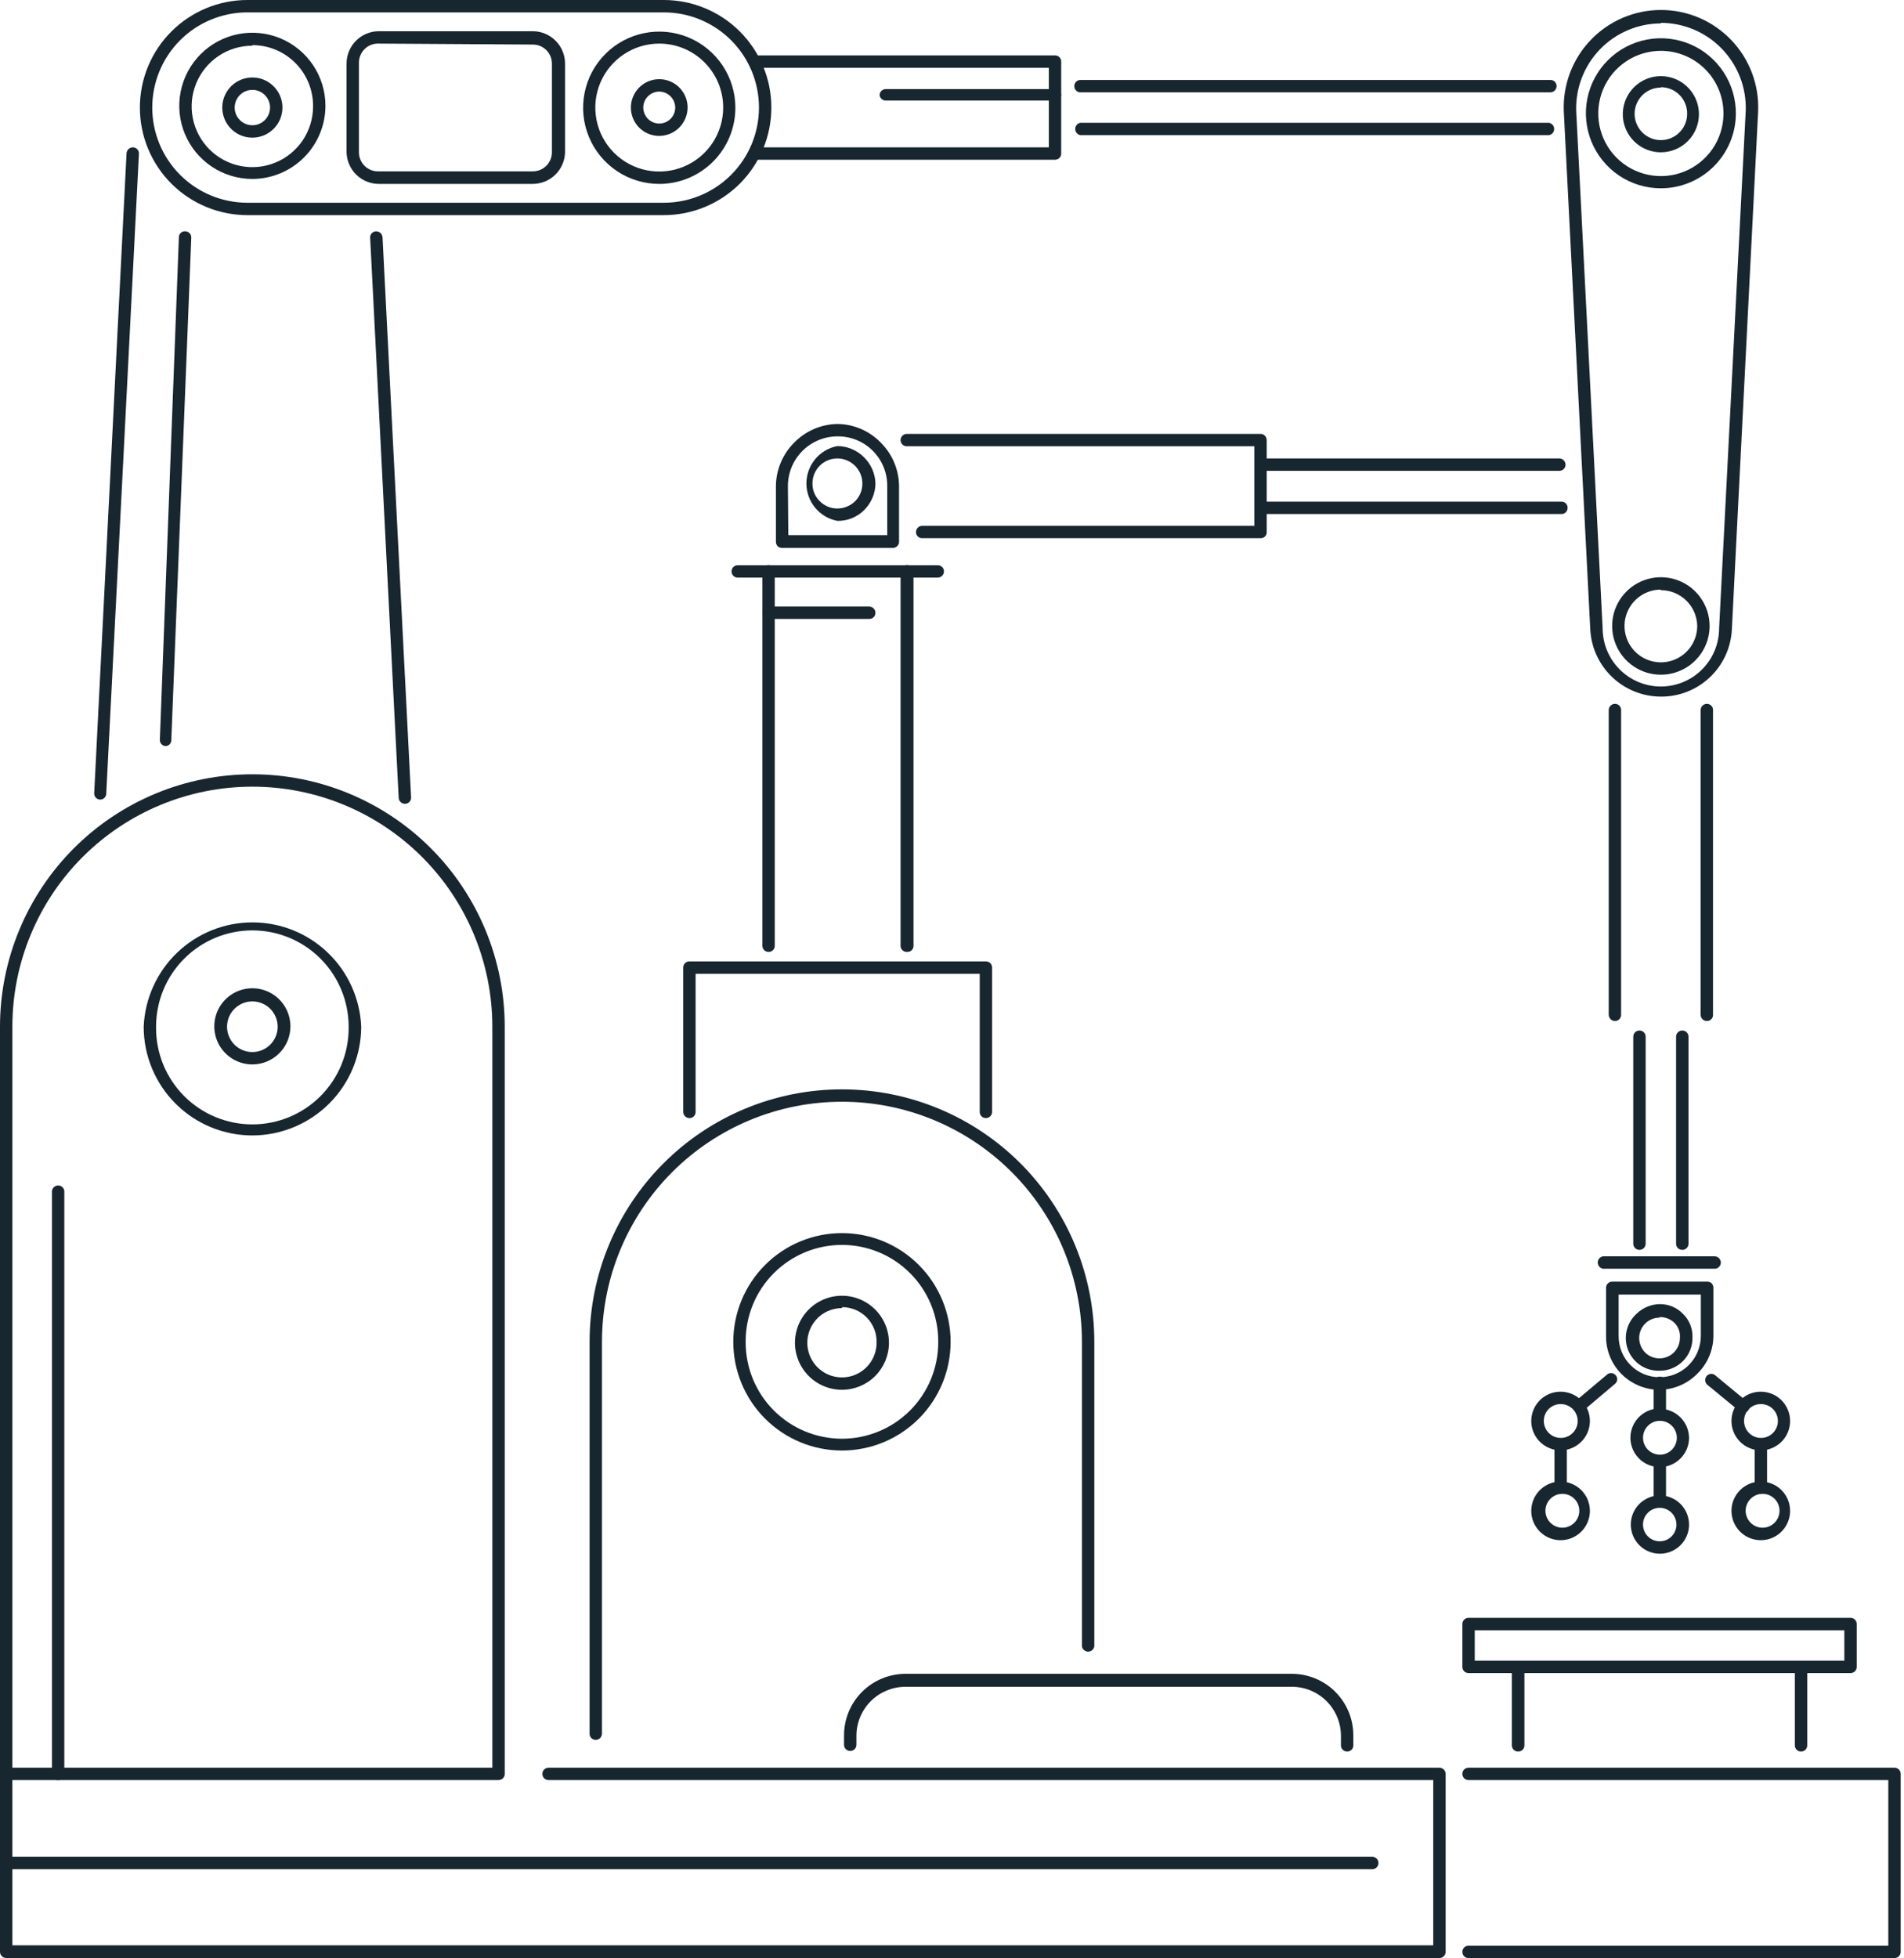 <svg xmlns="http://www.w3.org/2000/svg" width="107" height="110" viewBox="0 0 107 110" fill="none"><g clip-path="url(#clip0_5678_15714)"><path d="M106.471 110H82.524C82.478 110 82.433 109.991 82.391 109.973C82.348 109.955 82.31 109.929 82.278 109.896C82.246 109.863 82.221 109.824 82.205 109.781C82.188 109.738 82.18 109.693 82.182 109.647C82.182 109.556 82.218 109.469 82.282 109.405C82.346 109.341 82.433 109.305 82.524 109.305H106.118V100H82.524C82.433 100 82.346 99.964 82.282 99.9C82.218 99.835 82.182 99.748 82.182 99.658C82.18 99.612 82.188 99.566 82.205 99.523C82.221 99.481 82.246 99.442 82.278 99.409C82.31 99.376 82.348 99.35 82.391 99.332C82.433 99.314 82.478 99.305 82.524 99.305H106.471C106.516 99.305 106.562 99.314 106.604 99.332C106.646 99.35 106.685 99.376 106.716 99.409C106.748 99.442 106.773 99.481 106.79 99.523C106.806 99.566 106.814 99.612 106.813 99.658V109.647C106.814 109.693 106.806 109.738 106.79 109.781C106.773 109.824 106.748 109.863 106.716 109.896C106.685 109.929 106.646 109.955 106.604 109.973C106.562 109.991 106.516 110 106.471 110Z" fill="#17262F"></path><path d="M59.294 8.973H42.61C42.564 8.973 42.518 8.964 42.476 8.946C42.434 8.928 42.396 8.902 42.364 8.869C42.332 8.836 42.307 8.797 42.29 8.755C42.274 8.712 42.266 8.666 42.267 8.62C42.267 8.53 42.303 8.443 42.368 8.378C42.432 8.314 42.519 8.278 42.61 8.278H58.941V3.807H42.61C42.564 3.808 42.518 3.798 42.476 3.78C42.434 3.763 42.396 3.736 42.364 3.704C42.332 3.671 42.307 3.632 42.29 3.589C42.274 3.546 42.266 3.5 42.267 3.455C42.267 3.364 42.303 3.277 42.368 3.213C42.432 3.148 42.519 3.112 42.61 3.112H59.294C59.385 3.112 59.472 3.148 59.536 3.213C59.6 3.277 59.636 3.364 59.636 3.455V8.62C59.638 8.666 59.63 8.712 59.613 8.755C59.597 8.797 59.572 8.836 59.54 8.869C59.508 8.902 59.47 8.928 59.428 8.946C59.385 8.964 59.34 8.973 59.294 8.973Z" fill="#17262F"></path><path d="M87.048 7.594H60.717C60.635 7.579 60.561 7.537 60.507 7.473C60.454 7.409 60.425 7.329 60.425 7.246C60.425 7.163 60.454 7.083 60.507 7.019C60.561 6.956 60.635 6.913 60.717 6.898H87.048C87.13 6.913 87.204 6.956 87.257 7.019C87.311 7.083 87.34 7.163 87.34 7.246C87.34 7.329 87.311 7.409 87.257 7.473C87.204 7.537 87.13 7.579 87.048 7.594Z" fill="#17262F"></path><path d="M87.123 5.187H60.717C60.671 5.187 60.625 5.178 60.583 5.16C60.541 5.142 60.503 5.116 60.471 5.083C60.439 5.05 60.414 5.011 60.397 4.968C60.381 4.926 60.373 4.88 60.374 4.834C60.374 4.743 60.41 4.656 60.475 4.592C60.539 4.528 60.626 4.492 60.717 4.492H87.123C87.169 4.49 87.215 4.498 87.257 4.515C87.3 4.531 87.339 4.556 87.372 4.588C87.405 4.62 87.431 4.658 87.449 4.701C87.467 4.743 87.476 4.788 87.476 4.834C87.476 4.928 87.439 5.017 87.373 5.084C87.306 5.15 87.217 5.187 87.123 5.187Z" fill="#17262F"></path><path d="M37.305 12.086H13.904C12.301 12.086 10.764 11.449 9.631 10.316C8.498 9.182 7.861 7.645 7.861 6.043C7.861 4.44 8.498 2.903 9.631 1.77C10.764 0.637 12.301 0 13.904 0L37.305 0C38.907 0 40.444 0.637 41.578 1.77C42.711 2.903 43.348 4.44 43.348 6.043C43.348 7.645 42.711 9.182 41.578 10.316C40.444 11.449 38.907 12.086 37.305 12.086ZM13.904 0.695C12.486 0.695 11.125 1.259 10.122 2.261C9.12 3.264 8.556 4.625 8.556 6.043C8.556 7.461 9.12 8.821 10.122 9.824C11.125 10.827 12.486 11.39 13.904 11.39H37.305C38.723 11.39 40.083 10.827 41.086 9.824C42.089 8.821 42.652 7.461 42.652 6.043C42.652 4.625 42.089 3.264 41.086 2.261C40.083 1.259 38.723 0.695 37.305 0.695H13.904Z" fill="#17262F"></path><path d="M37.048 10.332C36.202 10.332 35.375 10.081 34.671 9.611C33.968 9.14 33.419 8.472 33.096 7.691C32.772 6.909 32.687 6.049 32.852 5.219C33.017 4.389 33.425 3.627 34.023 3.028C34.621 2.43 35.384 2.023 36.214 1.858C37.043 1.693 37.904 1.777 38.685 2.101C39.467 2.425 40.135 2.973 40.605 3.677C41.075 4.38 41.326 5.207 41.326 6.053C41.326 7.188 40.876 8.276 40.073 9.079C39.271 9.881 38.183 10.332 37.048 10.332ZM37.048 2.449C36.337 2.449 35.643 2.66 35.052 3.055C34.461 3.45 34 4.011 33.728 4.668C33.456 5.324 33.385 6.047 33.524 6.744C33.662 7.441 34.005 8.081 34.507 8.584C35.01 9.086 35.65 9.429 36.347 9.567C37.044 9.706 37.767 9.635 38.423 9.363C39.08 9.091 39.641 8.63 40.036 8.039C40.431 7.448 40.642 6.754 40.642 6.043C40.642 5.09 40.263 4.176 39.589 3.502C38.915 2.828 38.001 2.449 37.048 2.449Z" fill="#17262F"></path><path d="M37.048 7.636C36.733 7.636 36.425 7.543 36.163 7.368C35.901 7.193 35.697 6.944 35.576 6.653C35.455 6.361 35.424 6.041 35.485 5.732C35.547 5.423 35.698 5.139 35.921 4.916C36.144 4.693 36.428 4.541 36.737 4.48C37.046 4.418 37.367 4.45 37.658 4.571C37.949 4.691 38.198 4.895 38.373 5.157C38.548 5.42 38.642 5.728 38.642 6.043C38.639 6.465 38.47 6.868 38.172 7.167C37.874 7.465 37.47 7.634 37.048 7.636ZM37.048 5.144C36.87 5.144 36.697 5.197 36.549 5.296C36.401 5.395 36.286 5.535 36.218 5.699C36.15 5.863 36.132 6.044 36.167 6.218C36.202 6.392 36.287 6.552 36.413 6.678C36.538 6.804 36.699 6.889 36.873 6.924C37.047 6.959 37.228 6.941 37.392 6.873C37.556 6.805 37.696 6.69 37.795 6.542C37.894 6.394 37.947 6.22 37.947 6.043C37.944 5.805 37.848 5.578 37.68 5.411C37.512 5.243 37.285 5.147 37.048 5.144Z" fill="#17262F"></path><path d="M29.947 10.331H21.294C20.819 10.332 20.363 10.146 20.023 9.814C19.684 9.482 19.487 9.031 19.476 8.556V3.572C19.476 3.09 19.668 2.627 20.009 2.286C20.349 1.945 20.812 1.754 21.294 1.754H29.947C30.427 1.757 30.887 1.95 31.225 2.29C31.564 2.631 31.754 3.092 31.754 3.572V8.556C31.743 9.029 31.548 9.479 31.21 9.81C30.873 10.142 30.42 10.329 29.947 10.331ZM21.294 2.449C21.149 2.442 21.004 2.464 20.868 2.515C20.732 2.565 20.608 2.643 20.503 2.743C20.398 2.843 20.314 2.963 20.257 3.097C20.2 3.23 20.171 3.374 20.171 3.519V8.556C20.171 8.701 20.2 8.845 20.257 8.978C20.314 9.111 20.398 9.232 20.503 9.332C20.608 9.432 20.732 9.51 20.868 9.56C21.004 9.611 21.149 9.633 21.294 9.626H29.947C30.23 9.626 30.502 9.513 30.703 9.312C30.903 9.112 31.016 8.84 31.016 8.556V3.572C31.016 3.288 30.903 3.016 30.703 2.816C30.502 2.615 30.23 2.503 29.947 2.503L21.294 2.449Z" fill="#17262F"></path><path d="M55.401 62.813C55.355 62.813 55.31 62.804 55.268 62.786C55.225 62.768 55.187 62.742 55.155 62.709C55.123 62.676 55.098 62.637 55.082 62.594C55.065 62.552 55.057 62.506 55.059 62.46V54.706H39.091V62.46C39.092 62.506 39.084 62.552 39.068 62.594C39.051 62.637 39.026 62.676 38.995 62.709C38.963 62.742 38.924 62.768 38.882 62.786C38.84 62.804 38.794 62.813 38.749 62.813C38.655 62.813 38.565 62.776 38.499 62.71C38.433 62.644 38.396 62.554 38.396 62.46V54.353C38.396 54.307 38.405 54.262 38.423 54.22C38.441 54.177 38.467 54.139 38.5 54.107C38.533 54.075 38.572 54.05 38.614 54.034C38.657 54.017 38.703 54.01 38.749 54.011H55.401C55.447 54.01 55.493 54.017 55.535 54.034C55.578 54.05 55.617 54.075 55.65 54.107C55.683 54.139 55.709 54.177 55.727 54.22C55.745 54.262 55.754 54.307 55.754 54.353V62.46C55.754 62.554 55.717 62.644 55.651 62.71C55.584 62.776 55.495 62.813 55.401 62.813Z" fill="#17262F"></path><path d="M43.198 53.476C43.152 53.477 43.106 53.47 43.064 53.453C43.021 53.437 42.982 53.411 42.949 53.38C42.916 53.348 42.89 53.309 42.872 53.267C42.854 53.225 42.845 53.18 42.845 53.134V32.086C42.845 32.04 42.854 31.994 42.872 31.952C42.89 31.91 42.916 31.872 42.949 31.84C42.982 31.808 43.021 31.783 43.064 31.766C43.106 31.75 43.152 31.742 43.198 31.743C43.289 31.743 43.376 31.779 43.44 31.844C43.504 31.908 43.54 31.995 43.54 32.086V53.155C43.535 53.242 43.496 53.324 43.433 53.383C43.369 53.443 43.285 53.476 43.198 53.476Z" fill="#17262F"></path><path d="M50.963 53.476C50.917 53.477 50.871 53.469 50.828 53.453C50.785 53.436 50.746 53.411 50.714 53.379C50.681 53.347 50.654 53.309 50.637 53.267C50.619 53.225 50.61 53.179 50.61 53.134V32.086C50.61 32.04 50.619 31.994 50.637 31.952C50.654 31.91 50.681 31.872 50.714 31.84C50.746 31.808 50.785 31.783 50.828 31.766C50.871 31.75 50.917 31.742 50.963 31.743C51.01 31.739 51.058 31.744 51.103 31.759C51.149 31.775 51.19 31.799 51.226 31.831C51.261 31.864 51.289 31.903 51.308 31.947C51.327 31.99 51.337 32.038 51.337 32.086V53.155C51.334 53.201 51.322 53.246 51.302 53.287C51.281 53.328 51.253 53.365 51.218 53.395C51.183 53.425 51.142 53.447 51.099 53.461C51.055 53.475 51.008 53.48 50.963 53.476Z" fill="#17262F"></path><path d="M70.834 30.235H51.829C51.783 30.237 51.737 30.229 51.695 30.213C51.652 30.196 51.613 30.171 51.58 30.139C51.547 30.107 51.521 30.069 51.503 30.027C51.485 29.985 51.476 29.939 51.476 29.893C51.476 29.8 51.513 29.71 51.579 29.644C51.645 29.578 51.735 29.54 51.829 29.54H70.492V25.07H50.963C50.917 25.071 50.871 25.063 50.828 25.047C50.785 25.03 50.746 25.005 50.714 24.973C50.681 24.941 50.654 24.903 50.637 24.861C50.619 24.819 50.61 24.773 50.61 24.727C50.61 24.634 50.647 24.544 50.713 24.478C50.779 24.412 50.869 24.375 50.963 24.375H70.834C70.928 24.375 71.018 24.412 71.084 24.478C71.15 24.544 71.187 24.634 71.187 24.727V29.947C71.174 30.03 71.131 30.105 71.066 30.158C71.001 30.212 70.918 30.239 70.834 30.235Z" fill="#17262F"></path><path d="M87.754 28.877H70.941C70.85 28.877 70.763 28.841 70.699 28.777C70.635 28.712 70.599 28.625 70.599 28.535C70.597 28.489 70.605 28.443 70.622 28.4C70.638 28.358 70.663 28.319 70.695 28.286C70.727 28.253 70.766 28.227 70.808 28.209C70.85 28.191 70.895 28.182 70.941 28.182H87.754C87.8 28.182 87.845 28.191 87.888 28.209C87.93 28.227 87.968 28.253 88 28.286C88.032 28.319 88.057 28.358 88.073 28.4C88.09 28.443 88.098 28.489 88.096 28.535C88.096 28.625 88.06 28.712 87.996 28.777C87.932 28.841 87.845 28.877 87.754 28.877Z" fill="#17262F"></path><path d="M87.626 26.449H70.941C70.85 26.449 70.763 26.413 70.699 26.349C70.635 26.285 70.599 26.198 70.599 26.107C70.597 26.061 70.605 26.015 70.622 25.973C70.638 25.93 70.663 25.891 70.695 25.858C70.727 25.825 70.766 25.799 70.808 25.781C70.85 25.763 70.895 25.754 70.941 25.754H87.626C87.719 25.754 87.809 25.791 87.875 25.857C87.941 25.924 87.979 26.013 87.979 26.107C87.979 26.153 87.969 26.198 87.952 26.24C87.934 26.283 87.907 26.321 87.875 26.353C87.842 26.385 87.803 26.41 87.76 26.426C87.717 26.443 87.671 26.451 87.626 26.449Z" fill="#17262F"></path><path d="M95.925 57.358C95.832 57.358 95.742 57.321 95.676 57.255C95.609 57.189 95.572 57.099 95.572 57.005V39.893C95.572 39.799 95.609 39.71 95.676 39.643C95.742 39.577 95.832 39.54 95.925 39.54C95.971 39.54 96.016 39.549 96.059 39.567C96.101 39.585 96.139 39.611 96.171 39.644C96.203 39.677 96.228 39.716 96.245 39.759C96.261 39.801 96.269 39.847 96.267 39.893V57.005C96.269 57.051 96.261 57.097 96.245 57.139C96.228 57.182 96.203 57.221 96.171 57.254C96.139 57.287 96.101 57.313 96.059 57.331C96.016 57.349 95.971 57.358 95.925 57.358Z" fill="#17262F"></path><path d="M90.759 57.358C90.666 57.358 90.576 57.321 90.51 57.255C90.444 57.189 90.406 57.099 90.406 57.005V39.893C90.406 39.799 90.444 39.71 90.51 39.643C90.576 39.577 90.666 39.54 90.759 39.54C90.805 39.54 90.851 39.549 90.893 39.567C90.935 39.585 90.973 39.611 91.005 39.644C91.037 39.677 91.062 39.716 91.079 39.759C91.095 39.801 91.103 39.847 91.102 39.893V57.005C91.103 57.051 91.095 57.097 91.079 57.139C91.062 57.182 91.037 57.221 91.005 57.254C90.973 57.287 90.935 57.313 90.893 57.331C90.851 57.349 90.805 57.358 90.759 57.358Z" fill="#17262F"></path><path d="M92.139 70.214C92.093 70.216 92.047 70.208 92.005 70.191C91.962 70.175 91.923 70.15 91.89 70.118C91.857 70.086 91.831 70.048 91.813 70.005C91.795 69.963 91.786 69.918 91.786 69.872V58.236C91.786 58.19 91.795 58.144 91.813 58.102C91.831 58.06 91.857 58.022 91.89 57.99C91.923 57.958 91.962 57.933 92.005 57.916C92.047 57.9 92.093 57.892 92.139 57.893C92.23 57.893 92.317 57.929 92.381 57.993C92.445 58.058 92.481 58.145 92.481 58.236V69.872C92.481 69.963 92.445 70.05 92.381 70.114C92.317 70.178 92.23 70.214 92.139 70.214Z" fill="#17262F"></path><path d="M94.546 70.214C94.5 70.216 94.454 70.208 94.411 70.191C94.368 70.175 94.329 70.15 94.296 70.118C94.264 70.086 94.237 70.048 94.219 70.005C94.202 69.963 94.192 69.918 94.192 69.872V58.236C94.192 58.19 94.202 58.144 94.219 58.102C94.237 58.06 94.264 58.022 94.296 57.99C94.329 57.958 94.368 57.933 94.411 57.916C94.454 57.9 94.5 57.892 94.546 57.893C94.636 57.893 94.723 57.929 94.787 57.993C94.852 58.058 94.888 58.145 94.888 58.236V69.872C94.888 69.963 94.852 70.05 94.787 70.114C94.723 70.178 94.636 70.214 94.546 70.214Z" fill="#17262F"></path><path d="M5.626 44.92C5.58 44.918 5.535 44.908 5.493 44.889C5.451 44.87 5.414 44.842 5.383 44.808C5.352 44.774 5.328 44.734 5.313 44.691C5.298 44.648 5.291 44.602 5.294 44.556L7.112 8.61C7.115 8.563 7.127 8.518 7.147 8.476C7.167 8.434 7.196 8.397 7.231 8.366C7.265 8.335 7.306 8.312 7.35 8.297C7.394 8.281 7.44 8.275 7.487 8.278C7.532 8.281 7.576 8.292 7.616 8.312C7.657 8.332 7.693 8.359 7.723 8.393C7.752 8.427 7.775 8.466 7.79 8.509C7.804 8.552 7.81 8.597 7.807 8.642L5.968 44.631C5.955 44.712 5.913 44.786 5.851 44.839C5.788 44.892 5.708 44.921 5.626 44.92Z" fill="#17262F"></path><path d="M22.759 45.155C22.671 45.156 22.586 45.123 22.52 45.063C22.455 45.004 22.414 44.922 22.406 44.834L20.802 13.358C20.799 13.313 20.805 13.268 20.82 13.226C20.834 13.183 20.857 13.144 20.887 13.11C20.917 13.076 20.953 13.049 20.994 13.029C21.034 13.009 21.078 12.998 21.123 12.995C21.216 12.992 21.307 13.024 21.376 13.086C21.446 13.148 21.489 13.234 21.497 13.326L23.102 44.792C23.105 44.837 23.099 44.882 23.084 44.924C23.069 44.967 23.047 45.006 23.017 45.04C22.987 45.074 22.951 45.101 22.91 45.121C22.87 45.141 22.826 45.153 22.781 45.155H22.759Z" fill="#17262F"></path><path d="M14.182 10.053C13.37 10.053 12.575 9.812 11.9 9.361C11.225 8.91 10.698 8.268 10.387 7.518C10.077 6.768 9.995 5.942 10.154 5.145C10.312 4.348 10.703 3.617 11.278 3.042C11.852 2.468 12.584 2.077 13.381 1.918C14.177 1.76 15.003 1.841 15.754 2.152C16.504 2.463 17.145 2.989 17.597 3.665C18.048 4.34 18.289 5.134 18.289 5.946C18.286 7.035 17.852 8.078 17.083 8.847C16.313 9.617 15.27 10.05 14.182 10.053ZM14.182 2.567C13.507 2.567 12.847 2.767 12.286 3.142C11.725 3.517 11.288 4.049 11.03 4.673C10.771 5.296 10.704 5.982 10.836 6.644C10.967 7.306 11.292 7.914 11.769 8.391C12.246 8.868 12.854 9.193 13.516 9.325C14.178 9.456 14.864 9.389 15.487 9.13C16.111 8.872 16.644 8.435 17.019 7.874C17.393 7.313 17.594 6.653 17.594 5.978C17.598 5.528 17.513 5.081 17.343 4.663C17.174 4.245 16.923 3.865 16.606 3.545C16.288 3.225 15.911 2.971 15.495 2.797C15.079 2.624 14.633 2.535 14.182 2.535V2.567Z" fill="#17262F"></path><path d="M14.182 7.733C13.848 7.733 13.521 7.634 13.243 7.448C12.965 7.262 12.748 6.998 12.621 6.69C12.493 6.381 12.459 6.041 12.524 5.713C12.59 5.385 12.751 5.084 12.987 4.848C13.223 4.612 13.524 4.451 13.852 4.386C14.18 4.32 14.52 4.354 14.829 4.482C15.137 4.61 15.401 4.826 15.587 5.104C15.773 5.382 15.872 5.709 15.872 6.043C15.872 6.491 15.694 6.921 15.377 7.238C15.06 7.555 14.63 7.733 14.182 7.733ZM14.182 5.048C13.985 5.048 13.793 5.107 13.629 5.216C13.466 5.325 13.338 5.48 13.263 5.662C13.188 5.844 13.168 6.044 13.206 6.237C13.245 6.43 13.339 6.607 13.479 6.746C13.618 6.885 13.795 6.98 13.988 7.018C14.181 7.057 14.381 7.037 14.562 6.962C14.744 6.887 14.899 6.759 15.009 6.595C15.118 6.432 15.177 6.24 15.177 6.043C15.177 5.912 15.151 5.783 15.101 5.662C15.051 5.542 14.977 5.432 14.885 5.34C14.793 5.247 14.683 5.174 14.562 5.124C14.442 5.074 14.312 5.048 14.182 5.048Z" fill="#17262F"></path><path d="M28.021 100H0.353C0.307 100.002 0.261 99.994 0.219 99.977C0.176 99.961 0.137 99.936 0.104 99.904C0.071 99.872 0.045 99.834 0.027 99.791C0.009 99.749 -2.23568e-05 99.704 4.08235e-08 99.658V57.679C1.30718e-08 55.817 0.367 53.973 1.08 52.252C1.792 50.532 2.837 48.968 4.154 47.651C5.471 46.334 7.034 45.29 8.755 44.577C10.475 43.864 12.319 43.498 14.182 43.498C16.044 43.498 17.888 43.864 19.609 44.577C21.33 45.29 22.893 46.334 24.21 47.651C25.527 48.968 26.571 50.532 27.284 52.252C27.997 53.973 28.364 55.817 28.364 57.679V99.658C28.364 99.749 28.328 99.836 28.263 99.9C28.199 99.964 28.112 100 28.021 100ZM0.695 99.305H27.668V57.679C27.668 54.102 26.247 50.672 23.718 48.143C21.189 45.614 17.759 44.193 14.182 44.193C10.605 44.193 7.175 45.614 4.645 48.143C2.116 50.672 0.695 54.102 0.695 57.679V99.305Z" fill="#17262F"></path><path d="M14.182 63.786C12.562 63.786 11.009 63.143 9.864 61.998C8.718 60.852 8.075 59.299 8.075 57.679C8.141 56.102 8.814 54.612 9.953 53.52C11.092 52.427 12.609 51.817 14.187 51.817C15.765 51.817 17.282 52.427 18.422 53.52C19.561 54.612 20.233 56.102 20.299 57.679C20.294 59.299 19.647 60.851 18.501 61.995C17.354 63.139 15.802 63.783 14.182 63.786ZM8.77 57.754C8.77 59.19 9.34 60.566 10.355 61.581C11.37 62.596 12.746 63.166 14.182 63.166C15.617 63.166 16.994 62.596 18.009 61.581C19.023 60.566 19.594 59.19 19.594 57.754V57.679C19.594 56.244 19.023 54.867 18.009 53.853C16.994 52.838 15.617 52.267 14.182 52.267C12.746 52.267 11.37 52.838 10.355 53.853C9.34 54.867 8.77 56.244 8.77 57.679V57.754Z" fill="#17262F"></path><path d="M14.182 59.797C13.759 59.797 13.345 59.671 12.993 59.436C12.642 59.201 12.367 58.867 12.206 58.476C12.044 58.085 12.001 57.655 12.084 57.24C12.166 56.825 12.37 56.444 12.669 56.145C12.968 55.846 13.35 55.642 13.764 55.56C14.18 55.477 14.61 55.52 15 55.681C15.391 55.843 15.725 56.117 15.96 56.469C16.195 56.821 16.321 57.234 16.321 57.658C16.321 58.225 16.096 58.769 15.694 59.17C15.293 59.571 14.749 59.797 14.182 59.797ZM14.182 56.257C13.9 56.257 13.626 56.34 13.392 56.496C13.158 56.653 12.975 56.875 12.868 57.135C12.76 57.395 12.732 57.681 12.787 57.956C12.842 58.232 12.977 58.486 13.176 58.685C13.375 58.884 13.628 59.019 13.904 59.074C14.18 59.129 14.466 59.101 14.726 58.993C14.986 58.886 15.208 58.703 15.365 58.469C15.521 58.235 15.604 57.96 15.604 57.679C15.604 57.302 15.454 56.94 15.188 56.673C14.921 56.406 14.559 56.257 14.182 56.257Z" fill="#17262F"></path><path d="M33.476 97.743C33.385 97.743 33.298 97.707 33.234 97.643C33.17 97.579 33.134 97.492 33.134 97.401V75.38C33.134 71.618 34.628 68.011 37.288 65.352C39.947 62.692 43.554 61.198 47.316 61.198C51.077 61.198 54.684 62.692 57.344 65.352C60.003 68.011 61.497 71.618 61.497 75.38V92.492C61.483 92.574 61.44 92.648 61.377 92.701C61.313 92.754 61.233 92.784 61.15 92.784C61.067 92.784 60.986 92.754 60.923 92.701C60.859 92.648 60.816 92.574 60.802 92.492V75.38C60.802 71.803 59.381 68.372 56.852 65.843C54.323 63.314 50.892 61.893 47.316 61.893C43.739 61.893 40.308 63.314 37.779 65.843C35.25 68.372 33.829 71.803 33.829 75.38V97.401C33.826 97.493 33.788 97.58 33.722 97.644C33.656 97.707 33.568 97.743 33.476 97.743Z" fill="#17262F"></path><path d="M47.316 81.487C45.696 81.487 44.142 80.843 42.997 79.698C41.852 78.553 41.209 77 41.209 75.38C41.209 73.76 41.852 72.207 42.997 71.062C44.142 69.916 45.696 69.273 47.316 69.273C48.935 69.273 50.489 69.916 51.634 71.062C52.779 72.207 53.422 73.76 53.422 75.38C53.422 76.182 53.264 76.976 52.958 77.717C52.651 78.458 52.201 79.131 51.634 79.698C51.067 80.265 50.394 80.715 49.653 81.022C48.912 81.329 48.117 81.487 47.316 81.487ZM41.904 75.412C41.904 76.847 42.474 78.224 43.489 79.239C44.504 80.254 45.88 80.824 47.316 80.824C48.751 80.824 50.127 80.254 51.142 79.239C52.157 78.224 52.727 76.847 52.727 75.412V75.348C52.727 73.912 52.157 72.536 51.142 71.521C50.127 70.506 48.751 69.936 47.316 69.936C45.88 69.936 44.504 70.506 43.489 71.521C42.474 72.536 41.904 73.912 41.904 75.348V75.412Z" fill="#17262F"></path><path d="M47.316 78.075C46.793 78.075 46.282 77.92 45.848 77.63C45.413 77.339 45.075 76.927 44.875 76.444C44.675 75.961 44.623 75.43 44.725 74.918C44.827 74.405 45.078 73.935 45.447 73.565C45.817 73.196 46.288 72.944 46.8 72.842C47.313 72.74 47.844 72.793 48.326 72.993C48.809 73.192 49.222 73.531 49.512 73.966C49.802 74.4 49.957 74.911 49.957 75.433C49.957 76.134 49.679 76.806 49.184 77.301C48.688 77.797 48.016 78.075 47.316 78.075ZM47.316 73.487C46.931 73.487 46.554 73.601 46.234 73.815C45.914 74.029 45.664 74.333 45.517 74.688C45.37 75.044 45.331 75.435 45.406 75.813C45.481 76.191 45.667 76.537 45.939 76.81C46.211 77.082 46.558 77.267 46.936 77.342C47.313 77.417 47.705 77.379 48.06 77.232C48.416 77.084 48.72 76.835 48.934 76.515C49.148 76.195 49.262 75.818 49.262 75.433C49.271 75.173 49.227 74.913 49.133 74.67C49.038 74.427 48.896 74.206 48.715 74.019C48.533 73.832 48.315 73.684 48.075 73.583C47.834 73.483 47.576 73.432 47.316 73.433V73.487Z" fill="#17262F"></path><path d="M50.203 30.781H43.947C43.855 30.78 43.768 30.746 43.7 30.685C43.638 30.618 43.603 30.53 43.604 30.439V27.273C43.624 26.347 44.008 25.467 44.674 24.824C45.309 24.193 46.164 23.833 47.059 23.818C47.52 23.822 47.975 23.919 48.398 24.103C48.82 24.287 49.201 24.554 49.519 24.888C50.166 25.542 50.528 26.427 50.524 27.348V30.471C50.514 30.552 50.477 30.627 50.419 30.683C50.36 30.739 50.284 30.774 50.203 30.781ZM44.3 30.064H49.861V27.284C49.861 26.917 49.788 26.554 49.647 26.216C49.506 25.878 49.299 25.571 49.038 25.313C48.778 25.056 48.468 24.852 48.129 24.715C47.789 24.578 47.425 24.509 47.059 24.514C46.324 24.516 45.62 24.809 45.099 25.327C44.579 25.846 44.284 26.549 44.278 27.284L44.3 30.064Z" fill="#17262F"></path><path d="M47.059 29.262C46.569 29.169 46.128 28.908 45.81 28.525C45.492 28.141 45.318 27.658 45.318 27.16C45.318 26.662 45.492 26.18 45.81 25.796C46.128 25.412 46.569 25.151 47.059 25.059C47.616 25.064 48.15 25.286 48.545 25.679C48.95 26.07 49.184 26.604 49.198 27.166C49.19 27.724 48.963 28.258 48.567 28.652C48.37 28.85 48.134 29.006 47.875 29.111C47.616 29.216 47.338 29.267 47.059 29.262ZM47.059 25.754C46.687 25.754 46.331 25.901 46.068 26.164C45.805 26.427 45.658 26.783 45.658 27.155C45.654 27.34 45.688 27.523 45.758 27.694C45.828 27.866 45.932 28.02 46.064 28.149C46.193 28.283 46.348 28.388 46.519 28.46C46.69 28.532 46.873 28.568 47.059 28.567C47.431 28.565 47.787 28.419 48.053 28.16C48.249 27.963 48.383 27.712 48.437 27.439C48.49 27.166 48.463 26.883 48.356 26.626C48.25 26.369 48.07 26.149 47.839 25.994C47.608 25.839 47.337 25.755 47.059 25.754Z" fill="#17262F"></path><path d="M93.337 39.134C92.318 39.132 91.338 38.74 90.6 38.038C89.862 37.335 89.421 36.376 89.369 35.358L87.882 6.268C87.85 5.53 87.967 4.794 88.226 4.103C88.486 3.412 88.883 2.781 89.393 2.248C89.903 1.714 90.516 1.29 91.195 1C91.874 0.71 92.604 0.561 93.342 0.561C94.08 0.561 94.811 0.71 95.489 1C96.168 1.29 96.781 1.714 97.291 2.248C97.802 2.781 98.198 3.412 98.458 4.103C98.718 4.794 98.835 5.53 98.802 6.268L97.326 35.358C97.277 36.381 96.834 37.344 96.09 38.048C95.347 38.752 94.36 39.141 93.337 39.134ZM93.337 1.316C92.699 1.317 92.067 1.446 91.48 1.696C90.892 1.945 90.361 2.31 89.917 2.769C89.473 3.228 89.126 3.771 88.896 4.366C88.666 4.962 88.558 5.597 88.578 6.235L90.064 35.294C90.064 36.162 90.409 36.995 91.023 37.608C91.636 38.222 92.469 38.567 93.337 38.567C94.205 38.567 95.037 38.222 95.651 37.608C96.265 36.995 96.61 36.162 96.61 35.294L98.107 6.203C98.126 5.565 98.016 4.929 97.785 4.334C97.553 3.738 97.205 3.195 96.761 2.736C96.316 2.278 95.784 1.913 95.196 1.663C94.608 1.414 93.976 1.285 93.337 1.284V1.316Z" fill="#17262F"></path><path d="M93.337 10.578C92.501 10.578 91.684 10.329 90.99 9.864C90.296 9.398 89.756 8.737 89.439 7.964C89.122 7.191 89.041 6.341 89.208 5.522C89.375 4.703 89.782 3.952 90.377 3.365C90.971 2.778 91.727 2.381 92.548 2.224C93.369 2.068 94.218 2.159 94.987 2.486C95.756 2.813 96.41 3.362 96.867 4.062C97.323 4.762 97.561 5.582 97.551 6.417C97.537 7.526 97.087 8.584 96.298 9.362C95.509 10.141 94.445 10.578 93.337 10.578ZM93.337 2.856C92.643 2.856 91.964 3.061 91.386 3.446C90.809 3.831 90.358 4.378 90.09 5.018C89.823 5.659 89.751 6.364 89.883 7.045C90.015 7.727 90.346 8.354 90.834 8.848C91.322 9.341 91.945 9.68 92.625 9.82C93.304 9.961 94.01 9.897 94.654 9.637C95.298 9.378 95.85 8.933 96.242 8.36C96.634 7.787 96.847 7.111 96.856 6.417C96.861 5.952 96.774 5.489 96.6 5.058C96.426 4.626 96.168 4.233 95.84 3.901C95.513 3.57 95.123 3.307 94.693 3.128C94.264 2.948 93.803 2.856 93.337 2.856Z" fill="#17262F"></path><path d="M93.337 37.904C92.795 37.904 92.266 37.743 91.816 37.442C91.365 37.141 91.015 36.714 90.807 36.214C90.6 35.713 90.546 35.163 90.651 34.632C90.757 34.1 91.018 33.613 91.401 33.23C91.784 32.847 92.272 32.586 92.803 32.48C93.334 32.375 93.884 32.429 94.385 32.636C94.885 32.843 95.313 33.194 95.613 33.645C95.914 34.095 96.075 34.624 96.075 35.166C96.075 35.525 96.004 35.881 95.866 36.214C95.729 36.546 95.527 36.847 95.273 37.102C95.019 37.356 94.717 37.558 94.385 37.695C94.052 37.833 93.696 37.904 93.337 37.904ZM93.337 33.123C92.933 33.123 92.538 33.243 92.202 33.467C91.866 33.692 91.604 34.011 91.45 34.384C91.295 34.757 91.254 35.168 91.333 35.564C91.412 35.961 91.607 36.325 91.892 36.61C92.178 36.896 92.542 37.09 92.938 37.169C93.335 37.248 93.745 37.208 94.119 37.053C94.492 36.898 94.811 36.636 95.035 36.301C95.26 35.965 95.38 35.57 95.38 35.166C95.371 34.63 95.152 34.118 94.77 33.742C94.388 33.366 93.873 33.155 93.337 33.155V33.123Z" fill="#17262F"></path><path d="M93.337 8.556C92.914 8.556 92.5 8.43 92.148 8.195C91.797 7.96 91.523 7.626 91.361 7.235C91.199 6.845 91.156 6.415 91.239 6C91.322 5.585 91.525 5.203 91.824 4.904C92.124 4.605 92.505 4.401 92.92 4.319C93.335 4.236 93.765 4.279 94.156 4.441C94.546 4.603 94.88 4.877 95.115 5.228C95.35 5.58 95.476 5.994 95.476 6.417C95.476 6.984 95.251 7.528 94.849 7.929C94.448 8.331 93.904 8.556 93.337 8.556ZM93.337 4.92C93.046 4.92 92.761 5.006 92.519 5.167C92.277 5.328 92.088 5.557 91.975 5.826C91.863 6.094 91.833 6.39 91.888 6.676C91.943 6.961 92.082 7.224 92.286 7.432C92.49 7.639 92.751 7.781 93.036 7.84C93.321 7.9 93.617 7.874 93.887 7.765C94.157 7.657 94.389 7.471 94.554 7.231C94.719 6.991 94.809 6.708 94.813 6.417C94.819 6.219 94.785 6.023 94.713 5.839C94.641 5.655 94.534 5.487 94.396 5.345C94.258 5.204 94.094 5.091 93.912 5.014C93.73 4.938 93.534 4.898 93.337 4.898V4.92Z" fill="#17262F"></path><path d="M80.888 110H0.353C0.259 110 0.17 109.963 0.103 109.896C0.037 109.83 0 109.741 0 109.647L0 99.658C0 99.564 0.037 99.474 0.103 99.408C0.17 99.342 0.259 99.305 0.353 99.305C0.445 99.308 0.532 99.346 0.596 99.412C0.66 99.478 0.695 99.566 0.695 99.658V109.283H80.545V100H30.823C30.733 100 30.646 99.964 30.581 99.9C30.517 99.835 30.481 99.748 30.481 99.658C30.48 99.612 30.488 99.566 30.504 99.523C30.521 99.481 30.546 99.442 30.578 99.409C30.61 99.376 30.648 99.35 30.69 99.332C30.732 99.314 30.778 99.305 30.823 99.305H80.888C80.981 99.305 81.071 99.342 81.137 99.408C81.204 99.474 81.241 99.564 81.241 99.658V109.647C81.241 109.741 81.204 109.83 81.137 109.896C81.071 109.963 80.981 110 80.888 110Z" fill="#17262F"></path><path d="M77.123 105.005H0.353C0.259 105.005 0.17 104.968 0.103 104.902C0.037 104.836 4.08235e-08 104.746 4.08235e-08 104.652C-2.23568e-05 104.607 0.009 104.561 0.027 104.519C0.045 104.477 0.071 104.439 0.104 104.407C0.137 104.375 0.176 104.35 0.219 104.333C0.261 104.317 0.307 104.309 0.353 104.31H77.123C77.214 104.31 77.301 104.346 77.365 104.41C77.429 104.475 77.465 104.562 77.465 104.652C77.467 104.698 77.459 104.744 77.442 104.787C77.426 104.829 77.401 104.868 77.369 104.901C77.337 104.934 77.299 104.961 77.257 104.978C77.214 104.996 77.169 105.005 77.123 105.005Z" fill="#17262F"></path><path d="M75.711 98.396C75.665 98.397 75.62 98.389 75.577 98.373C75.534 98.356 75.495 98.331 75.462 98.299C75.429 98.268 75.403 98.229 75.385 98.187C75.368 98.145 75.358 98.1 75.358 98.054V97.519C75.358 96.789 75.069 96.089 74.554 95.572C74.039 95.054 73.34 94.762 72.61 94.76H50.856C50.135 94.768 49.446 95.058 48.936 95.567C48.427 96.077 48.137 96.766 48.128 97.487V98.022C48.128 98.112 48.092 98.199 48.028 98.263C47.964 98.328 47.877 98.364 47.786 98.364C47.74 98.365 47.695 98.357 47.652 98.341C47.609 98.324 47.57 98.299 47.537 98.267C47.504 98.236 47.478 98.197 47.46 98.155C47.442 98.113 47.433 98.067 47.433 98.022V97.487C47.433 96.572 47.796 95.695 48.441 95.048C49.087 94.4 49.963 94.035 50.877 94.032H72.61C73.524 94.035 74.4 94.4 75.045 95.048C75.691 95.695 76.053 96.572 76.053 97.487V98.022C76.058 98.069 76.052 98.117 76.037 98.162C76.022 98.208 75.998 98.249 75.965 98.285C75.933 98.32 75.894 98.348 75.85 98.367C75.806 98.386 75.759 98.396 75.711 98.396Z" fill="#17262F"></path><path d="M87.701 78.877C87.89 78.875 88.075 78.929 88.233 79.033C88.391 79.137 88.515 79.285 88.588 79.46C88.662 79.634 88.682 79.826 88.645 80.012C88.609 80.197 88.518 80.368 88.384 80.502C88.251 80.635 88.08 80.726 87.894 80.763C87.709 80.799 87.516 80.779 87.342 80.706C87.168 80.633 87.019 80.509 86.915 80.351C86.811 80.193 86.757 80.007 86.759 79.818C86.759 79.568 86.859 79.329 87.035 79.153C87.212 78.976 87.451 78.877 87.701 78.877ZM87.701 78.182C87.374 78.182 87.055 78.278 86.784 78.46C86.513 78.641 86.302 78.899 86.178 79.201C86.053 79.502 86.022 79.834 86.086 80.154C86.15 80.474 86.308 80.767 86.54 80.997C86.771 81.227 87.066 81.383 87.386 81.445C87.706 81.508 88.037 81.474 88.338 81.347C88.639 81.221 88.895 81.008 89.075 80.736C89.255 80.464 89.35 80.144 89.348 79.818C89.345 79.383 89.17 78.967 88.861 78.66C88.553 78.354 88.135 78.182 87.701 78.182Z" fill="#17262F"></path><path d="M87.701 83.925C87.833 83.911 87.968 83.925 88.094 83.966C88.222 84.007 88.338 84.075 88.438 84.164C88.537 84.253 88.616 84.362 88.671 84.484C88.725 84.606 88.753 84.738 88.753 84.872C88.753 85.005 88.725 85.137 88.671 85.259C88.616 85.381 88.537 85.49 88.438 85.579C88.338 85.669 88.222 85.736 88.094 85.777C87.968 85.818 87.833 85.832 87.701 85.818C87.467 85.793 87.251 85.683 87.094 85.508C86.936 85.333 86.849 85.107 86.849 84.872C86.849 84.637 86.936 84.41 87.094 84.235C87.251 84.061 87.467 83.95 87.701 83.925ZM87.701 83.23C87.375 83.23 87.056 83.327 86.785 83.508C86.515 83.689 86.303 83.946 86.179 84.247C86.054 84.548 86.022 84.879 86.085 85.198C86.149 85.518 86.305 85.811 86.536 86.042C86.766 86.272 87.06 86.429 87.379 86.492C87.699 86.556 88.03 86.523 88.331 86.399C88.632 86.274 88.889 86.063 89.07 85.792C89.251 85.521 89.348 85.203 89.348 84.877C89.348 84.44 89.174 84.021 88.865 83.712C88.556 83.403 88.137 83.23 87.701 83.23Z" fill="#17262F"></path><path d="M98.952 78.877C99.141 78.875 99.326 78.929 99.485 79.033C99.643 79.137 99.766 79.285 99.84 79.46C99.913 79.634 99.933 79.826 99.897 80.012C99.86 80.197 99.769 80.368 99.636 80.502C99.502 80.635 99.331 80.726 99.146 80.763C98.96 80.799 98.768 80.779 98.593 80.706C98.419 80.633 98.27 80.509 98.167 80.351C98.063 80.193 98.009 80.007 98.011 79.818C98.011 79.568 98.11 79.329 98.286 79.153C98.463 78.976 98.702 78.877 98.952 78.877ZM98.952 78.182C98.626 78.182 98.307 78.278 98.036 78.46C97.765 78.641 97.553 78.899 97.429 79.201C97.305 79.502 97.273 79.834 97.337 80.154C97.402 80.474 97.56 80.767 97.791 80.997C98.022 81.227 98.317 81.383 98.637 81.445C98.957 81.508 99.289 81.474 99.59 81.347C99.89 81.221 100.147 81.008 100.327 80.736C100.506 80.464 100.601 80.144 100.599 79.818C100.596 79.383 100.421 78.967 100.113 78.66C99.804 78.354 99.387 78.182 98.952 78.182Z" fill="#17262F"></path><path d="M98.952 83.925C99.085 83.911 99.219 83.925 99.346 83.966C99.473 84.007 99.59 84.075 99.689 84.164C99.788 84.253 99.868 84.362 99.922 84.484C99.976 84.606 100.005 84.738 100.005 84.872C100.005 85.005 99.976 85.137 99.922 85.259C99.868 85.381 99.788 85.49 99.689 85.579C99.59 85.669 99.473 85.736 99.346 85.777C99.219 85.818 99.085 85.832 98.952 85.818C98.718 85.793 98.502 85.683 98.345 85.508C98.188 85.333 98.101 85.107 98.101 84.872C98.101 84.637 98.188 84.41 98.345 84.235C98.502 84.061 98.718 83.95 98.952 83.925ZM98.952 83.23C98.626 83.23 98.308 83.327 98.037 83.508C97.766 83.689 97.555 83.946 97.43 84.247C97.305 84.548 97.273 84.879 97.337 85.198C97.4 85.518 97.557 85.811 97.787 86.042C98.018 86.272 98.311 86.429 98.63 86.492C98.95 86.556 99.281 86.523 99.582 86.399C99.883 86.274 100.14 86.063 100.321 85.792C100.502 85.521 100.599 85.203 100.599 84.877C100.599 84.661 100.556 84.447 100.474 84.247C100.391 84.047 100.269 83.865 100.117 83.712C99.964 83.559 99.782 83.438 99.582 83.355C99.382 83.273 99.168 83.23 98.952 83.23Z" fill="#17262F"></path><path d="M93.273 79.818C93.461 79.816 93.647 79.87 93.804 79.973C93.962 80.077 94.086 80.225 94.16 80.398C94.233 80.572 94.254 80.764 94.218 80.949C94.183 81.135 94.093 81.305 93.96 81.439C93.828 81.573 93.658 81.665 93.473 81.703C93.288 81.74 93.096 81.722 92.922 81.65C92.747 81.579 92.598 81.457 92.493 81.3C92.388 81.143 92.332 80.959 92.332 80.77C92.332 80.519 92.43 80.279 92.606 80.101C92.783 79.923 93.022 79.821 93.273 79.818ZM93.273 79.123C92.947 79.123 92.629 79.22 92.358 79.401C92.087 79.582 91.876 79.839 91.751 80.14C91.626 80.441 91.594 80.772 91.657 81.091C91.721 81.411 91.878 81.704 92.108 81.935C92.338 82.165 92.632 82.322 92.951 82.385C93.271 82.449 93.602 82.416 93.903 82.292C94.204 82.167 94.461 81.956 94.642 81.685C94.823 81.414 94.92 81.096 94.92 80.77C94.914 80.337 94.738 79.924 94.43 79.619C94.122 79.315 93.706 79.144 93.273 79.144V79.123Z" fill="#17262F"></path><path d="M93.273 84.706C93.459 84.706 93.641 84.761 93.796 84.865C93.95 84.968 94.071 85.115 94.142 85.287C94.213 85.459 94.232 85.648 94.196 85.831C94.159 86.013 94.07 86.181 93.938 86.313C93.807 86.444 93.639 86.534 93.456 86.57C93.274 86.606 93.085 86.588 92.912 86.517C92.741 86.445 92.594 86.325 92.49 86.17C92.387 86.015 92.332 85.833 92.332 85.647C92.332 85.397 92.431 85.158 92.607 84.982C92.784 84.805 93.023 84.706 93.273 84.706ZM93.273 84.011C92.95 84.013 92.634 84.111 92.367 84.292C92.099 84.473 91.891 84.729 91.769 85.028C91.646 85.328 91.615 85.656 91.68 85.973C91.744 86.29 91.901 86.58 92.13 86.808C92.359 87.036 92.651 87.191 92.968 87.253C93.285 87.315 93.614 87.282 93.912 87.158C94.21 87.034 94.465 86.824 94.645 86.555C94.824 86.286 94.92 85.97 94.92 85.647C94.92 85.431 94.877 85.218 94.794 85.018C94.711 84.819 94.59 84.638 94.437 84.486C94.284 84.334 94.102 84.214 93.902 84.132C93.702 84.051 93.489 84.009 93.273 84.011Z" fill="#17262F"></path><path d="M93.262 78.075C92.865 78.076 92.471 77.998 92.104 77.845C91.736 77.693 91.403 77.469 91.123 77.187C90.843 76.907 90.622 76.573 90.473 76.206C90.324 75.838 90.251 75.445 90.257 75.048V72.342C90.257 72.251 90.293 72.164 90.357 72.1C90.421 72.036 90.508 72 90.599 72H95.947C96.037 72.001 96.125 72.035 96.192 72.096C96.255 72.167 96.289 72.258 96.289 72.353V75.016C96.291 75.414 96.213 75.808 96.061 76.175C95.909 76.543 95.684 76.876 95.401 77.155C95.123 77.442 94.791 77.672 94.424 77.83C94.057 77.988 93.662 78.071 93.262 78.075ZM90.963 72.727V75.048C90.96 75.352 91.017 75.653 91.131 75.935C91.246 76.216 91.415 76.472 91.629 76.688C91.842 76.904 92.097 77.075 92.377 77.192C92.657 77.309 92.958 77.369 93.262 77.369C93.876 77.369 94.464 77.126 94.899 76.693C95.334 76.26 95.58 75.672 95.583 75.059V72.727H90.963Z" fill="#17262F"></path><path d="M93.262 77.005C92.885 77.017 92.514 76.912 92.198 76.706C91.883 76.499 91.638 76.2 91.498 75.85C91.358 75.5 91.329 75.115 91.415 74.748C91.501 74.381 91.698 74.049 91.979 73.797C92.33 73.459 92.796 73.268 93.283 73.262C93.525 73.261 93.764 73.309 93.986 73.402C94.209 73.496 94.41 73.634 94.578 73.808C94.752 73.976 94.89 74.179 94.982 74.404C95.074 74.629 95.118 74.87 95.112 75.112C95.12 75.359 95.077 75.605 94.987 75.835C94.897 76.066 94.762 76.275 94.589 76.452C94.416 76.629 94.21 76.769 93.982 76.864C93.754 76.959 93.509 77.007 93.262 77.005ZM93.262 74.022C92.959 74.022 92.667 74.142 92.453 74.357C92.238 74.571 92.118 74.862 92.118 75.166C92.119 75.469 92.238 75.761 92.449 75.979C92.556 76.085 92.683 76.169 92.823 76.226C92.962 76.282 93.111 76.311 93.262 76.31C93.566 76.31 93.857 76.19 94.071 75.975C94.286 75.761 94.406 75.469 94.406 75.166C94.42 75.014 94.402 74.862 94.352 74.718C94.302 74.574 94.222 74.442 94.118 74.332C94.006 74.22 93.872 74.131 93.725 74.073C93.578 74.014 93.42 73.985 93.262 73.99V74.022Z" fill="#17262F"></path><path d="M96.353 71.273H90.203C90.153 71.282 90.1 71.279 90.051 71.266C90.001 71.253 89.955 71.229 89.915 71.196C89.876 71.162 89.844 71.121 89.822 71.074C89.8 71.028 89.789 70.977 89.789 70.925C89.789 70.874 89.8 70.823 89.822 70.776C89.844 70.729 89.876 70.688 89.915 70.655C89.955 70.622 90.001 70.598 90.051 70.584C90.1 70.571 90.153 70.569 90.203 70.578H96.364C96.455 70.58 96.542 70.619 96.606 70.685C96.67 70.751 96.706 70.839 96.706 70.931C96.706 70.976 96.697 71.022 96.679 71.064C96.661 71.106 96.635 71.144 96.602 71.176C96.569 71.208 96.53 71.233 96.487 71.25C96.444 71.266 96.399 71.274 96.353 71.273Z" fill="#17262F"></path><path d="M104 93.989H82.524C82.478 93.989 82.433 93.98 82.391 93.962C82.348 93.944 82.31 93.918 82.278 93.885C82.246 93.852 82.221 93.813 82.205 93.771C82.188 93.728 82.18 93.682 82.182 93.636V91.23C82.182 91.139 82.218 91.052 82.282 90.988C82.346 90.924 82.433 90.888 82.524 90.888H104C104.091 90.888 104.178 90.924 104.242 90.988C104.306 91.052 104.342 91.139 104.342 91.23V93.636C104.344 93.682 104.336 93.728 104.319 93.771C104.303 93.813 104.278 93.852 104.246 93.885C104.214 93.918 104.176 93.944 104.133 93.962C104.091 93.98 104.046 93.989 104 93.989ZM82.877 93.294H103.647V91.583H82.877V93.294Z" fill="#17262F"></path><path d="M101.209 98.396C101.118 98.396 101.031 98.36 100.967 98.296C100.902 98.231 100.866 98.144 100.866 98.054V93.669C100.866 93.578 100.902 93.491 100.967 93.427C101.031 93.362 101.118 93.326 101.209 93.326C101.254 93.325 101.3 93.333 101.343 93.349C101.386 93.366 101.425 93.391 101.458 93.423C101.49 93.455 101.517 93.493 101.534 93.535C101.552 93.577 101.562 93.623 101.561 93.669V98.054C101.562 98.1 101.552 98.145 101.534 98.187C101.517 98.229 101.49 98.267 101.458 98.299C101.425 98.331 101.386 98.356 101.343 98.373C101.3 98.389 101.254 98.397 101.209 98.396Z" fill="#17262F"></path><path d="M85.316 98.396C85.27 98.397 85.224 98.389 85.181 98.373C85.138 98.356 85.1 98.331 85.067 98.299C85.034 98.267 85.007 98.229 84.99 98.187C84.972 98.145 84.963 98.099 84.963 98.053V93.668C84.963 93.575 85 93.485 85.066 93.419C85.132 93.353 85.222 93.315 85.316 93.315C85.409 93.315 85.499 93.353 85.565 93.419C85.631 93.485 85.668 93.575 85.668 93.668V98.053C85.668 98.099 85.659 98.145 85.641 98.187C85.624 98.229 85.597 98.267 85.564 98.299C85.531 98.331 85.493 98.356 85.45 98.373C85.407 98.389 85.361 98.397 85.316 98.396Z" fill="#17262F"></path><path d="M98.952 83.904C98.906 83.904 98.861 83.895 98.818 83.877C98.776 83.859 98.738 83.833 98.706 83.8C98.674 83.767 98.649 83.728 98.632 83.685C98.616 83.642 98.608 83.597 98.61 83.551V81.155C98.608 81.109 98.616 81.064 98.632 81.021C98.649 80.978 98.674 80.939 98.706 80.906C98.738 80.873 98.776 80.847 98.818 80.829C98.861 80.811 98.906 80.802 98.952 80.802C99.046 80.802 99.135 80.839 99.201 80.906C99.268 80.972 99.305 81.062 99.305 81.155V83.551C99.305 83.597 99.296 83.643 99.278 83.686C99.26 83.729 99.234 83.768 99.201 83.8C99.169 83.833 99.13 83.859 99.087 83.877C99.044 83.895 98.998 83.904 98.952 83.904Z" fill="#17262F"></path><path d="M97.936 79.326C97.853 79.326 97.773 79.295 97.711 79.241L95.925 77.775C95.864 77.708 95.829 77.621 95.829 77.529C95.829 77.438 95.864 77.351 95.925 77.284C95.957 77.251 95.995 77.224 96.037 77.206C96.08 77.188 96.125 77.179 96.171 77.179C96.217 77.179 96.263 77.188 96.305 77.206C96.347 77.224 96.385 77.251 96.417 77.284L98.192 78.749C98.246 78.795 98.285 78.856 98.303 78.924C98.322 78.992 98.319 79.065 98.296 79.132C98.273 79.198 98.231 79.257 98.174 79.299C98.117 79.341 98.049 79.366 97.979 79.369L97.936 79.326Z" fill="#17262F"></path><path d="M88.77 79.326C88.698 79.325 88.629 79.302 88.571 79.26C88.513 79.219 88.468 79.161 88.444 79.093C88.42 79.026 88.416 78.953 88.434 78.884C88.453 78.814 88.491 78.752 88.546 78.706L90.289 77.24C90.321 77.207 90.359 77.181 90.401 77.163C90.443 77.145 90.489 77.136 90.535 77.136C90.581 77.136 90.626 77.145 90.668 77.163C90.711 77.181 90.749 77.207 90.781 77.24C90.813 77.272 90.84 77.309 90.857 77.35C90.875 77.392 90.884 77.436 90.884 77.481C90.884 77.526 90.875 77.571 90.857 77.612C90.84 77.653 90.813 77.691 90.781 77.722L89.037 79.198C89.004 79.237 88.963 79.268 88.917 79.29C88.871 79.312 88.821 79.325 88.77 79.326Z" fill="#17262F"></path><path d="M87.701 83.904C87.655 83.904 87.609 83.895 87.567 83.877C87.525 83.859 87.487 83.833 87.455 83.8C87.423 83.767 87.398 83.728 87.381 83.685C87.365 83.642 87.357 83.597 87.358 83.551V81.155C87.357 81.109 87.365 81.064 87.381 81.021C87.398 80.978 87.423 80.939 87.455 80.906C87.487 80.873 87.525 80.847 87.567 80.829C87.609 80.811 87.655 80.802 87.701 80.802C87.794 80.802 87.884 80.839 87.95 80.906C88.016 80.972 88.053 81.062 88.053 81.155V83.551C88.053 83.597 88.044 83.643 88.027 83.686C88.009 83.729 87.983 83.768 87.95 83.8C87.917 83.833 87.878 83.859 87.836 83.877C87.793 83.895 87.747 83.904 87.701 83.904Z" fill="#17262F"></path><path d="M93.273 84.588C93.182 84.588 93.095 84.552 93.031 84.488C92.966 84.424 92.93 84.337 92.93 84.246V82.107C92.93 82.016 92.966 81.929 93.031 81.865C93.095 81.801 93.182 81.765 93.273 81.765C93.319 81.763 93.364 81.771 93.407 81.788C93.45 81.804 93.489 81.829 93.522 81.861C93.555 81.893 93.581 81.931 93.599 81.974C93.617 82.016 93.626 82.061 93.626 82.107V84.246C93.626 84.292 93.617 84.337 93.599 84.38C93.581 84.422 93.555 84.46 93.522 84.492C93.489 84.524 93.45 84.549 93.407 84.565C93.364 84.582 93.319 84.59 93.273 84.588Z" fill="#17262F"></path><path d="M93.283 79.776C93.238 79.777 93.192 79.769 93.149 79.753C93.106 79.736 93.067 79.711 93.034 79.679C93.002 79.647 92.975 79.609 92.957 79.567C92.94 79.525 92.93 79.479 92.93 79.433V77.679C92.93 77.633 92.94 77.588 92.957 77.546C92.975 77.504 93.002 77.465 93.034 77.433C93.067 77.401 93.106 77.377 93.149 77.36C93.192 77.343 93.238 77.336 93.283 77.337C93.374 77.337 93.461 77.373 93.525 77.437C93.59 77.501 93.626 77.589 93.626 77.679V79.433C93.626 79.524 93.59 79.611 93.525 79.675C93.461 79.74 93.374 79.776 93.283 79.776Z" fill="#17262F"></path><path d="M52.695 32.449H41.455C41.409 32.449 41.363 32.44 41.321 32.422C41.279 32.404 41.241 32.378 41.209 32.345C41.177 32.312 41.152 32.273 41.135 32.231C41.119 32.188 41.111 32.142 41.112 32.096C41.112 32.005 41.148 31.919 41.212 31.854C41.277 31.79 41.364 31.754 41.455 31.754H52.695C52.741 31.753 52.787 31.76 52.829 31.777C52.872 31.794 52.911 31.819 52.944 31.851C52.977 31.882 53.003 31.921 53.021 31.963C53.039 32.005 53.048 32.05 53.048 32.096C53.048 32.19 53.011 32.28 52.945 32.346C52.879 32.412 52.789 32.449 52.695 32.449Z" fill="#17262F"></path><path d="M3.262 100C3.171 100 3.084 99.964 3.02 99.9C2.956 99.835 2.92 99.748 2.92 99.658V66.941C2.92 66.85 2.956 66.763 3.02 66.699C3.084 66.635 3.171 66.599 3.262 66.599C3.308 66.597 3.354 66.605 3.396 66.622C3.439 66.638 3.478 66.663 3.511 66.695C3.544 66.727 3.57 66.765 3.588 66.808C3.606 66.85 3.615 66.895 3.615 66.941V99.658C3.615 99.704 3.606 99.749 3.588 99.791C3.57 99.833 3.544 99.872 3.511 99.903C3.478 99.935 3.439 99.96 3.396 99.977C3.354 99.993 3.308 100.001 3.262 100Z" fill="#17262F"></path><path d="M48.845 34.77H43.198C43.152 34.771 43.106 34.764 43.064 34.747C43.021 34.73 42.982 34.705 42.949 34.673C42.916 34.642 42.89 34.603 42.872 34.561C42.854 34.519 42.845 34.474 42.845 34.428C42.845 34.334 42.882 34.244 42.948 34.178C43.014 34.112 43.104 34.075 43.198 34.075H48.845C48.938 34.075 49.028 34.112 49.094 34.178C49.161 34.244 49.198 34.334 49.198 34.428C49.198 34.474 49.189 34.519 49.171 34.561C49.153 34.603 49.127 34.642 49.094 34.673C49.061 34.705 49.022 34.73 48.979 34.747C48.936 34.764 48.891 34.771 48.845 34.77Z" fill="#17262F"></path><path d="M9.316 41.914C9.271 41.913 9.226 41.903 9.185 41.884C9.144 41.866 9.107 41.84 9.077 41.807C9.046 41.774 9.022 41.735 9.006 41.693C8.99 41.651 8.983 41.606 8.984 41.562L10.053 13.326C10.053 13.28 10.063 13.234 10.081 13.191C10.1 13.149 10.127 13.111 10.162 13.08C10.196 13.049 10.236 13.025 10.28 13.01C10.324 12.995 10.371 12.99 10.417 12.995C10.463 12.996 10.508 13.007 10.55 13.026C10.592 13.045 10.629 13.072 10.66 13.106C10.691 13.14 10.715 13.18 10.73 13.223C10.745 13.267 10.752 13.312 10.749 13.358L9.626 41.583C9.626 41.667 9.594 41.749 9.536 41.81C9.479 41.872 9.4 41.909 9.316 41.914Z" fill="#17262F"></path><path d="M59.294 5.647H49.775C49.692 5.648 49.61 5.618 49.547 5.562C49.484 5.507 49.444 5.431 49.433 5.348C49.433 5.257 49.469 5.17 49.533 5.106C49.598 5.041 49.685 5.005 49.775 5.005H59.294C59.385 5.005 59.472 5.041 59.536 5.106C59.6 5.17 59.636 5.257 59.636 5.348C59.626 5.431 59.585 5.507 59.522 5.562C59.459 5.618 59.378 5.648 59.294 5.647Z" fill="#17262F"></path></g><defs><clipPath id="clip0_5678_15714"><rect width="106.813" height="110" fill="white"></rect></clipPath></defs></svg>